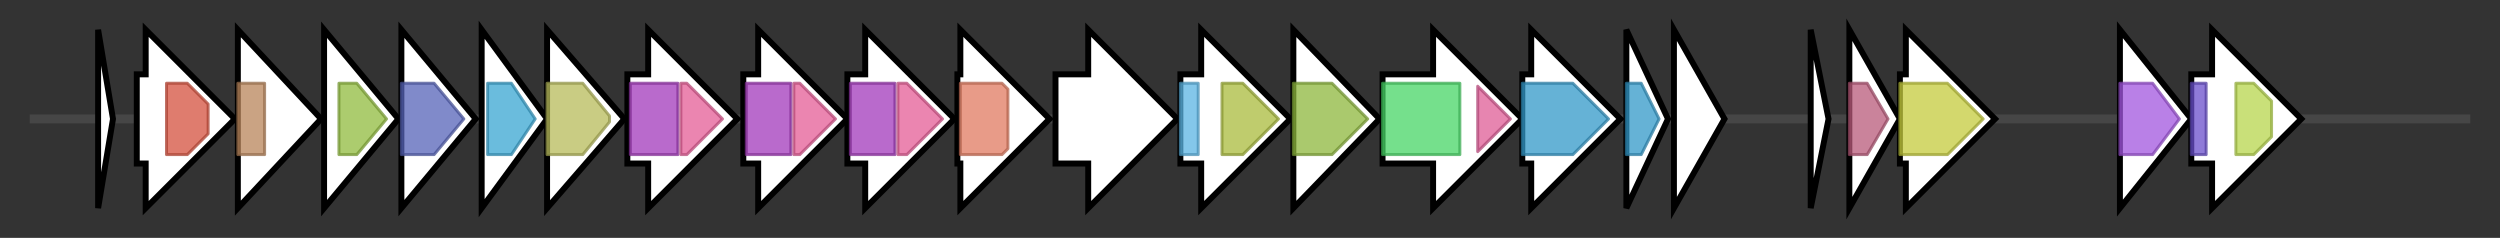<svg version="1.1" baseProfile="full" xmlns="http://www.w3.org/2000/svg" width="840.833" height="80">
	<rect width="100%" height="100%" fill="#333333" stroke="none"/>
	<g>
		<line x1="10" y1="40.0" x2="830.833" y2="40.0" style="stroke:rgb(70,70,70); stroke-width:3 "/>
		<g>
			<title> (NCC2767LJ0002)
hypothetical protein</title>
			<polygon class=" (NCC2767LJ0002)
hypothetical protein" points="33,10 38,40 33,70" fill="rgb(255,255,255)" fill-opacity="1.0" stroke="rgb(0,0,0)" stroke-width="2"  />
		</g>
		<g>
			<title> (NCC2767LJ0003)
eps transcriptional regulator</title>
			<polygon class=" (NCC2767LJ0003)
eps transcriptional regulator" points="46,25 49,25 49,10 79,40 49,70 49,55 46,55" fill="rgb(255,255,255)" fill-opacity="1.0" stroke="rgb(0,0,0)" stroke-width="2"  />
			<g>
				<title>LytR_cpsA_psr (PF03816)
"LytR_cpsA_psr family"</title>
				<polygon class="PF03816" points="56,28 63,28 70,35 70,45 63,52 56,52" stroke-linejoin="round" width="14" height="24" fill="rgb(212,80,62)" stroke="rgb(169,64,49)" stroke-width="1" opacity="0.75" />
			</g>
		</g>
		<g>
			<title> (NCC2767LJ0004)
polymerization and chain length determination protein</title>
			<polygon class=" (NCC2767LJ0004)
polymerization and chain length determination protein" points="80,10 108,40 80,70" fill="rgb(255,255,255)" fill-opacity="1.0" stroke="rgb(0,0,0)" stroke-width="2"  />
			<g>
				<title>Wzz (PF02706)
"Chain length determinant protein"</title>
				<rect class="PF02706" x="80" y="28" stroke-linejoin="round" width="9" height="24" fill="rgb(184,132,90)" stroke="rgb(147,105,72)" stroke-width="1" opacity="0.75" />
			</g>
		</g>
		<g>
			<title> (NCC2767LJ0005)
polymerization and chain length determination protein</title>
			<polygon class=" (NCC2767LJ0005)
polymerization and chain length determination protein" points="109,10 134,40 109,70" fill="rgb(255,255,255)" fill-opacity="1.0" stroke="rgb(0,0,0)" stroke-width="2"  />
			<g>
				<title>AAA_31 (PF13614)
"AAA domain"</title>
				<polygon class="PF13614" points="114,28 120,28 130,40 120,52 114,52" stroke-linejoin="round" width="17" height="24" fill="rgb(144,187,62)" stroke="rgb(115,149,49)" stroke-width="1" opacity="0.75" />
			</g>
		</g>
		<g>
			<title> (NCC2767LJ0006)
polymerization and chain length determination protein</title>
			<polygon class=" (NCC2767LJ0006)
polymerization and chain length determination protein" points="135,10 160,40 135,70" fill="rgb(255,255,255)" fill-opacity="1.0" stroke="rgb(0,0,0)" stroke-width="2"  />
			<g>
				<title>CpsB_CapC (PF19567)
"Capsular polysaccharide synthesis, CpsB/CapC"</title>
				<polygon class="PF19567" points="135,28 146,28 156,40 146,52 135,52" stroke-linejoin="round" width="23" height="24" fill="rgb(85,99,184)" stroke="rgb(68,79,147)" stroke-width="1" opacity="0.75" />
			</g>
		</g>
		<g>
			<title> (NCC2767LJ0007)
phospho-glycosyltransferase</title>
			<polygon class=" (NCC2767LJ0007)
phospho-glycosyltransferase" points="162,10 184,40 162,70" fill="rgb(255,255,255)" fill-opacity="1.0" stroke="rgb(0,0,0)" stroke-width="2"  />
			<g>
				<title>Bac_transf (PF02397)
"Bacterial sugar transferase"</title>
				<polygon class="PF02397" points="164,28 172,28 180,40 172,52 164,52" stroke-linejoin="round" width="19" height="24" fill="rgb(57,165,209)" stroke="rgb(45,131,167)" stroke-width="1" opacity="0.75" />
			</g>
		</g>
		<g>
			<title> (NCC2767LJ0008)
glycosyltransferase</title>
			<polygon class=" (NCC2767LJ0008)
glycosyltransferase" points="184,10 210,40 184,70" fill="rgb(255,255,255)" fill-opacity="1.0" stroke="rgb(0,0,0)" stroke-width="2"  />
			<g>
				<title>DUF4422 (PF14393)
"Domain of unknown function (DUF4422)"</title>
				<polygon class="PF14393" points="184,28 196,28 205,39 205,41 196,52 184,52" stroke-linejoin="round" width="21" height="24" fill="rgb(182,186,90)" stroke="rgb(145,148,72)" stroke-width="1" opacity="0.75" />
			</g>
		</g>
		<g>
			<title> (NCC2767LJ0009)
glycosyltransferase</title>
			<polygon class=" (NCC2767LJ0009)
glycosyltransferase" points="211,25 218,25 218,10 248,40 218,70 218,55 211,55" fill="rgb(255,255,255)" fill-opacity="1.0" stroke="rgb(0,0,0)" stroke-width="2"  />
			<g>
				<title>Glyco_transf_4 (PF13439)
"Glycosyltransferase Family 4"</title>
				<rect class="PF13439" x="212" y="28" stroke-linejoin="round" width="16" height="24" fill="rgb(162,57,186)" stroke="rgb(129,45,148)" stroke-width="1" opacity="0.75" />
			</g>
			<g>
				<title>Glycos_transf_1 (PF00534)
"Glycosyl transferases group 1"</title>
				<polygon class="PF00534" points="229,28 231,28 243,40 231,52 229,52" stroke-linejoin="round" width="16" height="24" fill="rgb(228,92,150)" stroke="rgb(182,73,119)" stroke-width="1" opacity="0.75" />
			</g>
		</g>
		<g>
			<title> (NCC2767LJ0010)
glycosyltransferase</title>
			<polygon class=" (NCC2767LJ0010)
glycosyltransferase" points="250,25 255,25 255,10 285,40 255,70 255,55 250,55" fill="rgb(255,255,255)" fill-opacity="1.0" stroke="rgb(0,0,0)" stroke-width="2"  />
			<g>
				<title>Glyco_transf_4 (PF13439)
"Glycosyltransferase Family 4"</title>
				<rect class="PF13439" x="251" y="28" stroke-linejoin="round" width="15" height="24" fill="rgb(162,57,186)" stroke="rgb(129,45,148)" stroke-width="1" opacity="0.75" />
			</g>
			<g>
				<title>Glycos_transf_1 (PF00534)
"Glycosyl transferases group 1"</title>
				<polygon class="PF00534" points="267,28 269,28 281,40 269,52 267,52" stroke-linejoin="round" width="15" height="24" fill="rgb(228,92,150)" stroke="rgb(182,73,119)" stroke-width="1" opacity="0.75" />
			</g>
		</g>
		<g>
			<title> (NCC2767LJ0011)
glycosyltransferase</title>
			<polygon class=" (NCC2767LJ0011)
glycosyltransferase" points="285,25 291,25 291,10 321,40 291,70 291,55 285,55" fill="rgb(255,255,255)" fill-opacity="1.0" stroke="rgb(0,0,0)" stroke-width="2"  />
			<g>
				<title>Glyco_transf_4 (PF13439)
"Glycosyltransferase Family 4"</title>
				<rect class="PF13439" x="286" y="28" stroke-linejoin="round" width="15" height="24" fill="rgb(162,57,186)" stroke="rgb(129,45,148)" stroke-width="1" opacity="0.75" />
			</g>
			<g>
				<title>Glycos_transf_1 (PF00534)
"Glycosyl transferases group 1"</title>
				<polygon class="PF00534" points="302,28 305,28 317,40 305,52 302,52" stroke-linejoin="round" width="16" height="24" fill="rgb(228,92,150)" stroke="rgb(182,73,119)" stroke-width="1" opacity="0.75" />
			</g>
		</g>
		<g>
			<title> (NCC2767LJ0012)
glycosyltransferase</title>
			<polygon class=" (NCC2767LJ0012)
glycosyltransferase" points="322,25 323,25 323,10 353,40 323,70 323,55 322,55" fill="rgb(255,255,255)" fill-opacity="1.0" stroke="rgb(0,0,0)" stroke-width="2"  />
			<g>
				<title>Glycos_transf_2 (PF00535)
"Glycosyl transferase family 2"</title>
				<polygon class="PF00535" points="323,28 337,28 339,30 339,50 337,52 323,52" stroke-linejoin="round" width="16" height="24" fill="rgb(224,122,96)" stroke="rgb(179,97,76)" stroke-width="1" opacity="0.75" />
			</g>
		</g>
		<g>
			<title> (NCC2767LJ0013)
polymerization and export protein</title>
			<polygon class=" (NCC2767LJ0013)
polymerization and export protein" points="355,25 366,25 366,10 396,40 366,70 366,55 355,55" fill="rgb(255,255,255)" fill-opacity="1.0" stroke="rgb(0,0,0)" stroke-width="2"  />
		</g>
		<g>
			<title> (NCC2767LJ0014)
UDP-galactopyranose mutase</title>
			<polygon class=" (NCC2767LJ0014)
UDP-galactopyranose mutase" points="397,25 404,25 404,10 434,40 404,70 404,55 397,55" fill="rgb(255,255,255)" fill-opacity="1.0" stroke="rgb(0,0,0)" stroke-width="2"  />
			<g>
				<title>NAD_binding_8 (PF13450)
"NAD(P)-binding Rossmann-like domain"</title>
				<rect class="PF13450" x="397" y="28" stroke-linejoin="round" width="6" height="24" fill="rgb(91,180,227)" stroke="rgb(72,144,181)" stroke-width="1" opacity="0.75" />
			</g>
			<g>
				<title>GLF (PF03275)
"UDP-galactopyranose mutase"</title>
				<polygon class="PF03275" points="411,28 418,28 430,40 418,52 411,52" stroke-linejoin="round" width="20" height="24" fill="rgb(169,187,61)" stroke="rgb(135,149,48)" stroke-width="1" opacity="0.75" />
			</g>
		</g>
		<g>
			<title> (NCC2767LJ0015)
glycosyltransferase</title>
			<polygon class=" (NCC2767LJ0015)
glycosyltransferase" points="435,10 464,40 435,70" fill="rgb(255,255,255)" fill-opacity="1.0" stroke="rgb(0,0,0)" stroke-width="2"  />
			<g>
				<title>Branch (PF02485)
"Core-2/I-Branching enzyme"</title>
				<polygon class="PF02485" points="435,28 448,28 460,40 448,52 435,52" stroke-linejoin="round" width="26" height="24" fill="rgb(141,183,61)" stroke="rgb(112,146,48)" stroke-width="1" opacity="0.75" />
			</g>
		</g>
		<g>
			<title> (NCC2767LJ0016)
polymerization and export protein</title>
			<polygon class=" (NCC2767LJ0016)
polymerization and export protein" points="465,25 482,25 482,10 512,40 482,70 482,55 465,55" fill="rgb(255,255,255)" fill-opacity="1.0" stroke="rgb(0,0,0)" stroke-width="2"  />
			<g>
				<title>Polysacc_synt (PF01943)
"Polysaccharide biosynthesis protein"</title>
				<rect class="PF01943" x="465" y="28" stroke-linejoin="round" width="26" height="24" fill="rgb(71,213,101)" stroke="rgb(56,170,80)" stroke-width="1" opacity="0.75" />
			</g>
			<g>
				<title>Polysacc_synt_C (PF14667)
"Polysaccharide biosynthesis C-terminal domain"</title>
				<polygon class="PF14667" points="497,29 508,40 497,51" stroke-linejoin="round" width="13" height="24" fill="rgb(222,92,150)" stroke="rgb(177,73,120)" stroke-width="1" opacity="0.75" />
			</g>
		</g>
		<g>
			<title> (NCC2767LJ0017)
membrane protein</title>
			<polygon class=" (NCC2767LJ0017)
membrane protein" points="512,25 515,25 515,10 545,40 515,70 515,55 512,55" fill="rgb(255,255,255)" fill-opacity="1.0" stroke="rgb(0,0,0)" stroke-width="2"  />
			<g>
				<title>Acyl_transf_3 (PF01757)
"Acyltransferase family"</title>
				<polygon class="PF01757" points="512,28 529,28 541,40 529,52 512,52" stroke-linejoin="round" width="31" height="24" fill="rgb(50,152,200)" stroke="rgb(40,121,160)" stroke-width="1" opacity="0.75" />
			</g>
		</g>
		<g>
			<title> (NCC2767LJ0018)
hypothetical protein</title>
			<polygon class=" (NCC2767LJ0018)
hypothetical protein" points="547,10 561,40 547,70" fill="rgb(255,255,255)" fill-opacity="1.0" stroke="rgb(0,0,0)" stroke-width="2"  />
			<g>
				<title>Acyl_transf_3 (PF01757)
"Acyltransferase family"</title>
				<polygon class="PF01757" points="547,28 552,28 558,40 552,52 547,52" stroke-linejoin="round" width="13" height="24" fill="rgb(50,152,200)" stroke="rgb(40,121,160)" stroke-width="1" opacity="0.75" />
			</g>
		</g>
		<g>
			<title> (NCC2767LJ0019)
hypothetical protein</title>
			<polygon class=" (NCC2767LJ0019)
hypothetical protein" points="563,10 580,40 563,70" fill="rgb(255,255,255)" fill-opacity="1.0" stroke="rgb(0,0,0)" stroke-width="2"  />
		</g>
		<g>
			<title> (NCC2767LJ0020)
hypothetical protein</title>
			<polygon class=" (NCC2767LJ0020)
hypothetical protein" points="609,10 615,40 609,70" fill="rgb(255,255,255)" fill-opacity="1.0" stroke="rgb(0,0,0)" stroke-width="2"  />
		</g>
		<g>
			<title> (NCC2767LJ0021)
sugar biosynthesis protein</title>
			<polygon class=" (NCC2767LJ0021)
sugar biosynthesis protein" points="622,10 639,40 622,70" fill="rgb(255,255,255)" fill-opacity="1.0" stroke="rgb(0,0,0)" stroke-width="2"  />
			<g>
				<title>dTDP_sugar_isom (PF00908)
"dTDP-4-dehydrorhamnose 3,5-epimerase"</title>
				<polygon class="PF00908" points="622,28 628,28 635,40 628,52 622,52" stroke-linejoin="round" width="16" height="24" fill="rgb(184,89,121)" stroke="rgb(147,71,96)" stroke-width="1" opacity="0.75" />
			</g>
		</g>
		<g>
			<title> (NCC2767LJ0022)
sugar biosynthesis protein</title>
			<polygon class=" (NCC2767LJ0022)
sugar biosynthesis protein" points="639,25 641,25 641,10 671,40 641,70 641,55 639,55" fill="rgb(255,255,255)" fill-opacity="1.0" stroke="rgb(0,0,0)" stroke-width="2"  />
			<g>
				<title>RmlD_sub_bind (PF04321)
"RmlD substrate binding domain"</title>
				<polygon class="PF04321" points="639,28 655,28 667,40 655,52 639,52" stroke-linejoin="round" width="31" height="24" fill="rgb(196,203,60)" stroke="rgb(156,162,47)" stroke-width="1" opacity="0.75" />
			</g>
		</g>
		<g>
			<title> (NCC2767LJ0023)
hypothetical protein</title>
			<polygon class=" (NCC2767LJ0023)
hypothetical protein" points="713,10 737,40 713,70" fill="rgb(255,255,255)" fill-opacity="1.0" stroke="rgb(0,0,0)" stroke-width="2"  />
			<g>
				<title>DUF5986 (PF19448)
"Family of unknown function (DUF5986)"</title>
				<polygon class="PF19448" points="713,28 724,28 733,40 724,52 713,52" stroke-linejoin="round" width="23" height="24" fill="rgb(162,85,222)" stroke="rgb(129,67,177)" stroke-width="1" opacity="0.75" />
			</g>
		</g>
		<g>
			<title> (NCC2767LJ0024)
transcriptional regulator</title>
			<polygon class=" (NCC2767LJ0024)
transcriptional regulator" points="737,25 744,25 744,10 774,40 744,70 744,55 737,55" fill="rgb(255,255,255)" fill-opacity="1.0" stroke="rgb(0,0,0)" stroke-width="2"  />
			<g>
				<title>HTH_3 (PF01381)
"Helix-turn-helix"</title>
				<rect class="PF01381" x="737" y="28" stroke-linejoin="round" width="5" height="24" fill="rgb(105,79,202)" stroke="rgb(83,63,161)" stroke-width="1" opacity="0.75" />
			</g>
			<g>
				<title>Peptidase_M78 (PF06114)
"IrrE N-terminal-like domain"</title>
				<polygon class="PF06114" points="752,28 758,28 764,34 764,46 758,52 752,52" stroke-linejoin="round" width="12" height="24" fill="rgb(182,213,77)" stroke="rgb(145,170,61)" stroke-width="1" opacity="0.75" />
			</g>
		</g>
	</g>
</svg>
